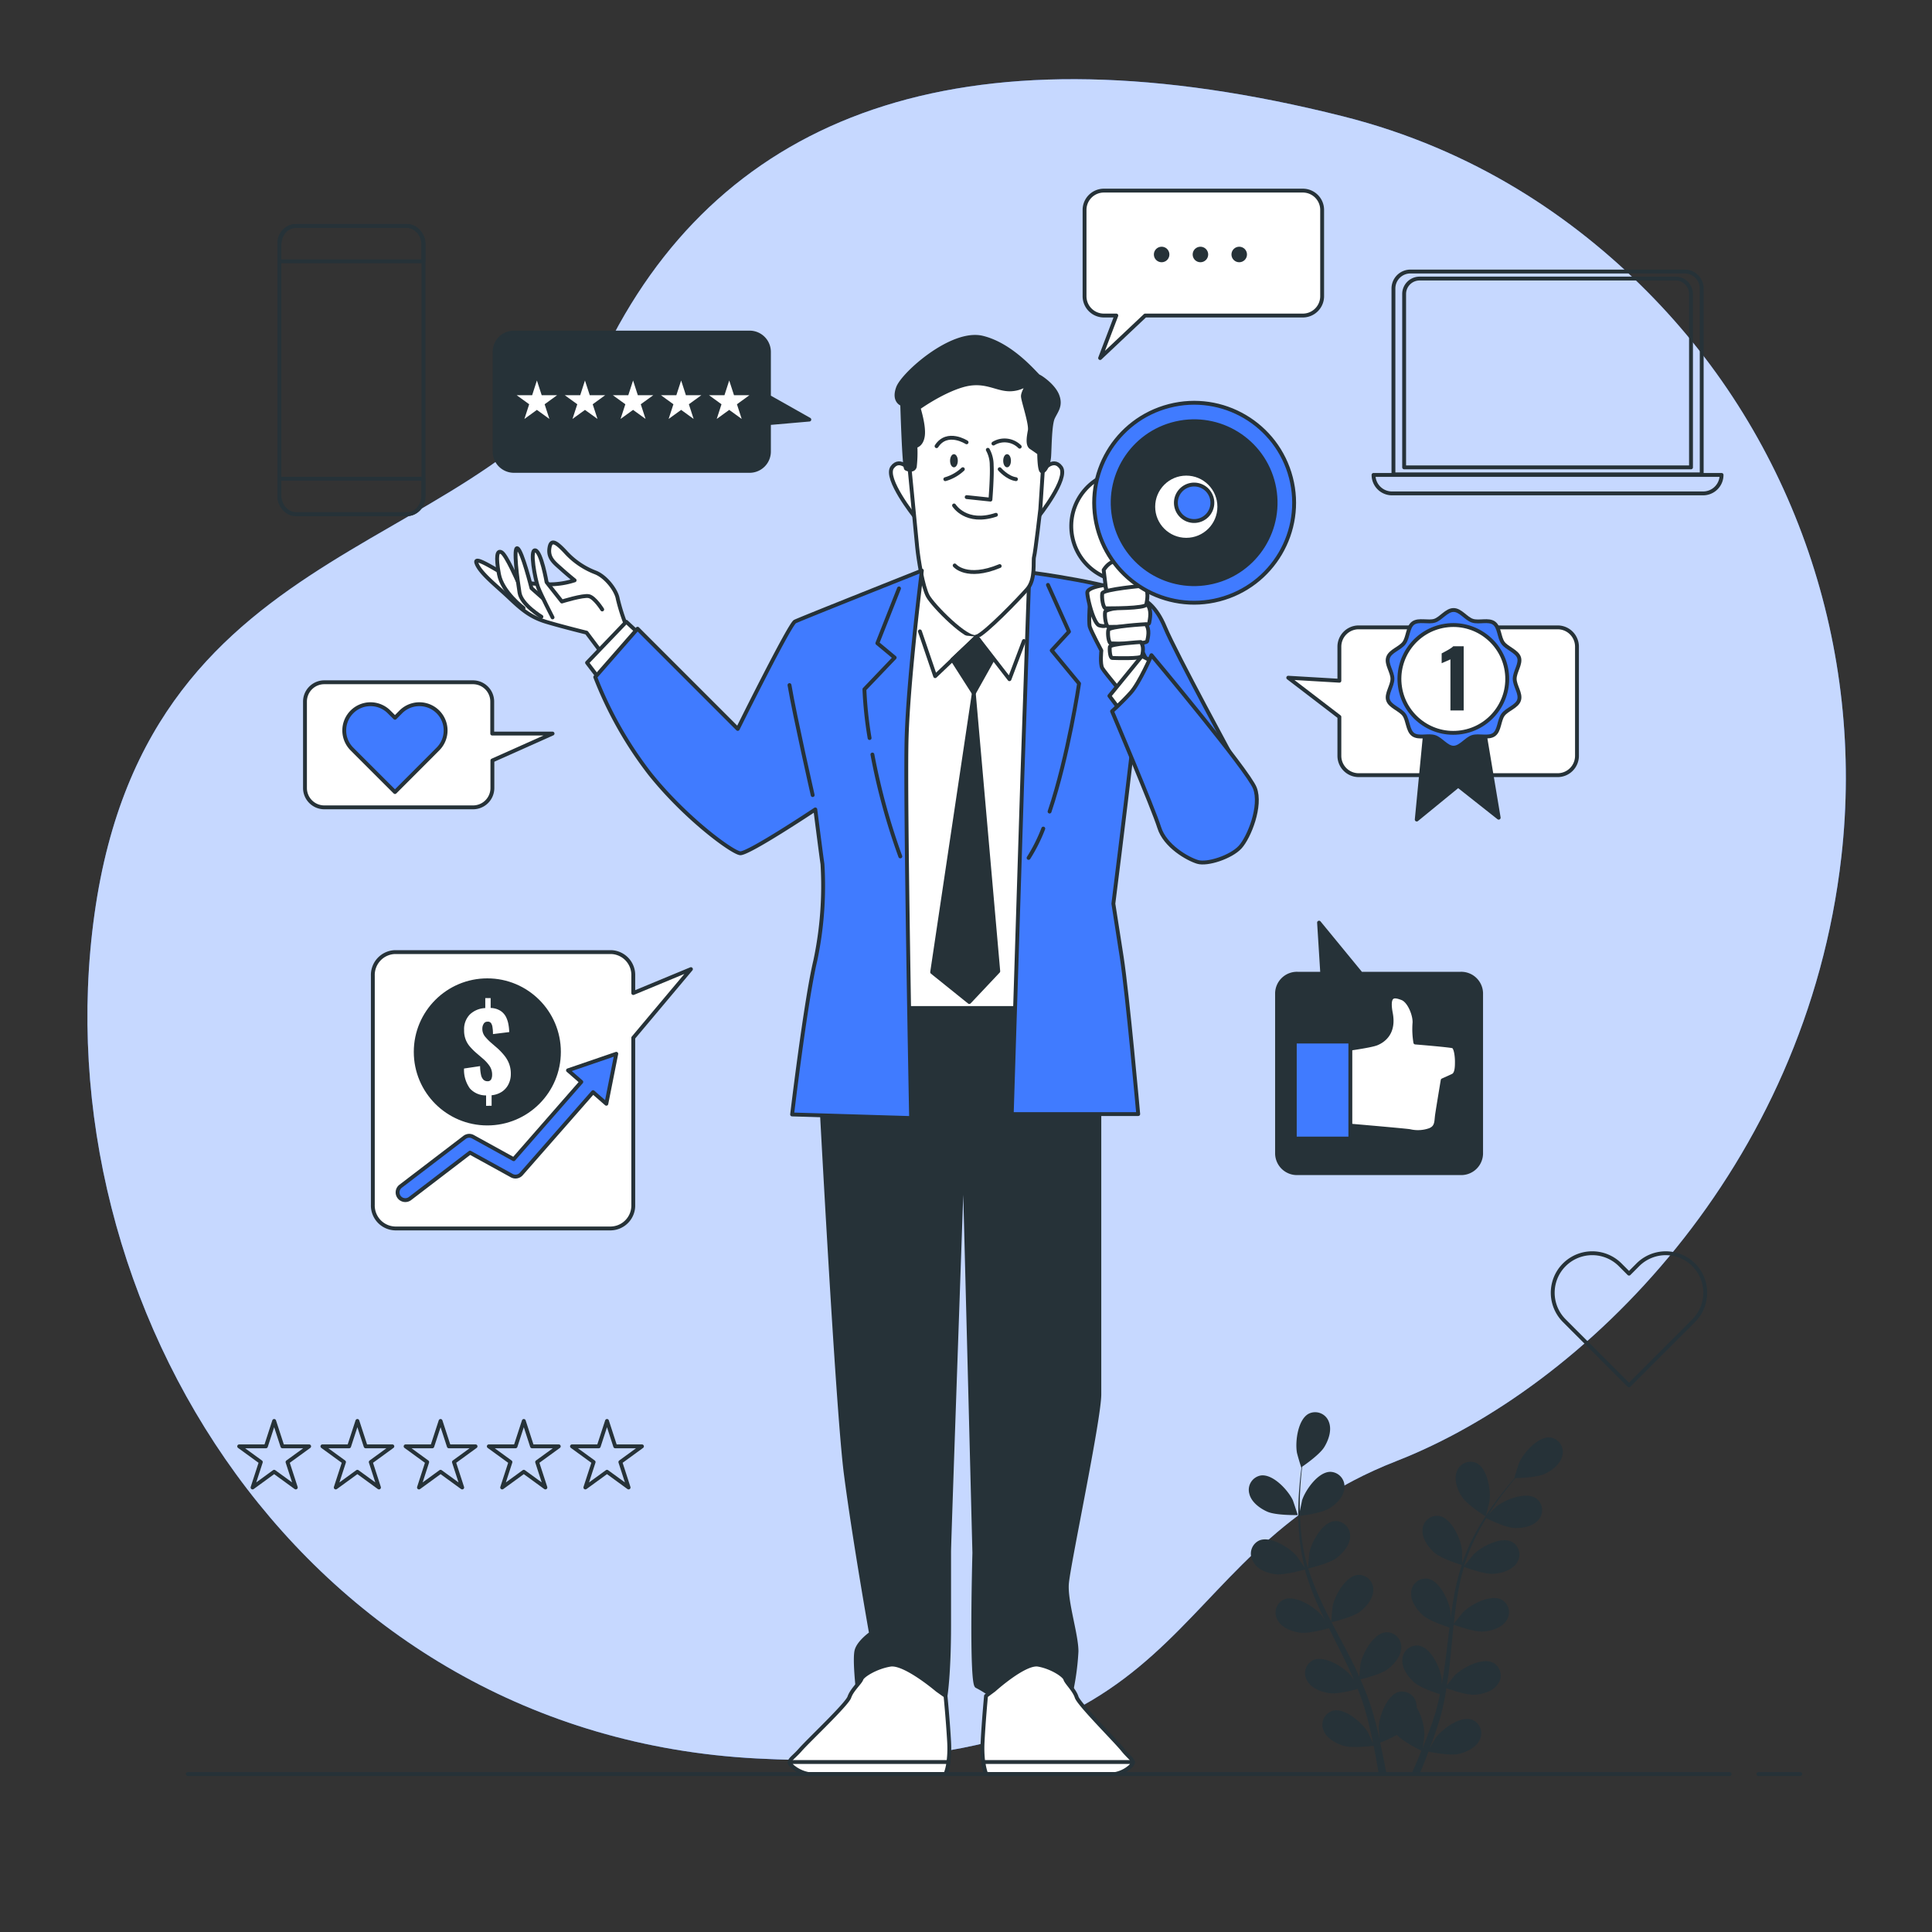 <svg xmlns="http://www.w3.org/2000/svg" viewBox="0 0 500 500"><rect x="0" y="0" width="500" height="500" fill="#333333" stroke="none"/><g id="freepik--background-simple--inject-12"><path d="M476.54,221.76c6.12-53.85-12.09-107.93-50.31-146.36-18.8-18.89-44.5-36.69-78.65-45.29C251.8,6,189.73,28.08,158.7,86.77S38.62,135.34,24.46,236.53,79.1,449,195.8,455.09s101.68-52,165.52-76.94C410.14,359.09,467.4,302.13,476.54,221.76Z" style="fill:#407bff"/><path d="M476.54,221.76c6.12-53.85-12.09-107.93-50.31-146.36-18.8-18.89-44.5-36.69-78.65-45.29C251.8,6,189.73,28.08,158.7,86.77S38.62,135.34,24.46,236.53,79.1,449,195.8,455.09s101.68-52,165.52-76.94C410.14,359.09,467.4,302.13,476.54,221.76Z" style="fill:#fff;opacity:.7"/></g><g id="freepik--Plant--inject-12"><path d="M328,391.23c2.29,1,7.87.87,7.87.87s-1.2-3.66-1.3-3.88c-1.23-2.56-5.1-6.79-8.25-6.37a3.77,3.77,0,0,0-3,4.72C323.83,388.75,326.07,390.38,328,391.23Z" style="fill:#263238"/><path d="M329.94,407.4c2.37.34,7.35-1.1,7.75-1.22a65.61,65.61,0,0,0,3,8.36c.68,1.59,1.42,3.16,2.19,4.73-.46-.66-.87-1.25-.94-1.33-1.86-2.15-6.71-5.2-9.64-4a3.77,3.77,0,0,0-1.66,5.35c1.08,2,3.67,2.94,5.77,3.24s6.4-.83,7.52-1.15c.3.6.59,1.2.9,1.8,1.44,2.87,2.89,5.73,4.23,8.58.47,1,.9,2,1.33,3-.4-.6-.75-1.09-.81-1.16-1.86-2.15-6.71-5.21-9.64-4a3.76,3.76,0,0,0-1.67,5.34c1.09,2,3.67,2.95,5.77,3.25s6-.73,7.33-1.1c.41,1.05.82,2.09,1.18,3.12.22.71.49,1.37.67,2.09s.4,1.42.59,2.12c.33,1.36.67,2.76,1,4.09.2.93.38,1.82.56,2.71-.46-1-1.39-3-1.49-3.11-1.51-2.4-5.85-6.16-8.93-5.38a3.78,3.78,0,0,0-2.46,5c.77,2.11,3.19,3.46,5.21,4.08,2.24.68,7.18.06,7.8,0,.3,1.47.57,2.91.81,4.28.17,1,.34,2,.49,2.91h2c-.19-1-.4-2.12-.62-3.26-.3-1.5-.64-3.1-1-4.74a40.09,40.09,0,0,0,4.35-2c1.63,1.76,5.8,3.82,6.34,4.09-.57,1.39-1.14,2.74-1.69,4-.29.67-.58,1.31-.86,1.94h2.1c.16-.4.33-.79.5-1.21.58-1.41,1.17-2.93,1.77-4.5.6.12,5.49,1.11,7.77.6,2.07-.47,4.58-1.64,5.5-3.68a3.77,3.77,0,0,0-2.07-5.21c-3-1-7.62,2.42-9.31,4.7-.1.14-1,1.72-1.57,2.73.24-.65.48-1.27.72-1.93.48-1.31.92-2.64,1.4-4.06q.32-1,.63-2.1c.22-.7.37-1.47.56-2.21.42-1.72.75-3.48,1-5.27,1.15.42,5.25,1.85,7.38,1.7s4.77-.93,6-2.81a3.75,3.75,0,0,0-1.26-5.45c-2.83-1.46-7.89,1.23-9.91,3.23-.12.12-1.41,1.72-2.09,2.62.17-1.08.34-2.15.47-3.24.4-3.16.69-6.36,1-9.55.09-1,.2-2,.3-2.93.41.15,5.25,1.95,7.63,1.78,2.11-.14,4.77-.92,6-2.8a3.76,3.76,0,0,0-1.26-5.46c-2.83-1.46-7.89,1.23-9.91,3.23-.15.15-2,2.46-2.43,3.07.23-2.15.47-4.29.8-6.39a67.56,67.56,0,0,1,1.83-8.4c.19.08,5.24,2,7.67,1.81,2.12-.15,4.78-.93,6-2.81a3.77,3.77,0,0,0-1.26-5.46c-2.83-1.45-7.9,1.23-9.91,3.24-.16.15-2.14,2.63-2.47,3.11.05-.16.08-.33.13-.49a48.37,48.37,0,0,1,3.33-8c.72-1.41,1.49-2.72,2.27-4,.9.45,5.05,2.46,7.26,2.55s4.85-.4,6.27-2.13a3.76,3.76,0,0,0-.66-5.56c-2.65-1.76-8,.35-10.2,2.12-.12.1-1.24,1.21-2,2,.36-.57.72-1.16,1.07-1.69,1.33-2,2.68-3.76,3.88-5.3.69-.87,1.33-1.64,1.94-2.36,1.11,0,5.61-.16,7.58-1.08s4.12-2.59,4.58-4.78a3.78,3.78,0,0,0-3.15-4.64c-3.16-.34-6.92,4-8.07,6.59-.1.23-1.26,3.91-1.2,3.91h.06c-.59.68-1.23,1.41-1.9,2.23-1.24,1.52-2.62,3.25-4,5.23a66.8,66.8,0,0,0-4.15,6.61,49.52,49.52,0,0,0-3.54,8l0,.11c0-.94,0-3.54-.05-3.74-.37-2.82-2.73-8.05-5.86-8.62a3.76,3.76,0,0,0-4.34,3.54c-.18,2.23,1.44,4.47,3,5.89,1.79,1.59,6.74,3.13,7.14,3.25a66,66,0,0,0-2.1,8.64c-.3,1.71-.55,3.43-.79,5.16,0-.81,0-1.53,0-1.63-.36-2.81-2.72-8-5.85-8.62a3.76,3.76,0,0,0-4.34,3.54c-.18,2.24,1.44,4.48,3,5.89s5.8,2.84,6.92,3.19c-.09.67-.17,1.33-.25,2-.39,3.2-.75,6.38-1.21,9.5-.16,1.1-.36,2.17-.55,3.25,0-.72,0-1.32,0-1.41-.36-2.82-2.72-8.05-5.85-8.62a3.76,3.76,0,0,0-4.34,3.54c-.19,2.23,1.44,4.47,3,5.89s5.39,2.69,6.72,3.12c-.24,1.1-.47,2.2-.74,3.25-.21.71-.35,1.41-.6,2.12s-.45,1.4-.67,2.09c-.48,1.31-1,2.67-1.46,3.94-.34.89-.68,1.72-1,2.57.17-1.09.46-3.24.47-3.42a14.72,14.72,0,0,0-2-7.11,4.64,4.64,0,0,0-.06-.83,3.75,3.75,0,0,0-4.6-3.19c-3.07.82-5,6.21-5.17,9,0,.16.1,2,.19,3.14-.15-.67-.29-1.32-.46-2-.32-1.36-.69-2.71-1.07-4.16-.21-.7-.42-1.4-.64-2.11s-.49-1.42-.74-2.14c-.61-1.67-1.3-3.32-2-5,1.19-.29,5.4-1.36,7.09-2.66s3.47-3.4,3.45-5.65a3.76,3.76,0,0,0-4.07-3.85c-3.16.34-5.9,5.38-6.48,8.16,0,.17-.22,2.22-.3,3.34-.45-1-.9-2-1.39-3-1.41-2.85-2.93-5.69-4.43-8.52-.46-.87-.91-1.74-1.36-2.61.42-.1,5.45-1.27,7.35-2.72,1.68-1.29,3.46-3.4,3.45-5.65a3.76,3.76,0,0,0-4.07-3.85c-3.16.34-5.9,5.38-6.48,8.16,0,.21-.31,3.15-.34,3.9-1-1.92-2-3.84-2.85-5.77a66.57,66.57,0,0,1-3.11-8c.2,0,5.46-1.24,7.4-2.73,1.68-1.29,3.47-3.4,3.45-5.64a3.78,3.78,0,0,0-4.07-3.86c-3.16.35-5.9,5.38-6.47,8.16-.05.22-.33,3.39-.34,4,0-.16-.12-.32-.17-.48a48.16,48.16,0,0,1-1.61-8.46c-.18-1.58-.26-3.1-.3-4.58,1-.12,5.57-.73,7.47-1.88s3.82-3,4-5.23a3.77,3.77,0,0,0-3.62-4.28c-3.18,0-6.46,4.7-7.34,7.4,0,.15-.36,1.7-.58,2.83,0-.67,0-1.36,0-2,0-2.41.16-4.61.31-6.56.09-1.11.2-2.11.31-3,.92-.63,4.6-3.23,5.73-5.09s2-4.42,1.18-6.51a3.77,3.77,0,0,0-5.18-2.13c-2.82,1.46-3.57,7.15-3.1,10,0,.24,1.11,4,1.16,3.92l.05,0c-.12.89-.25,1.86-.36,2.91-.19,2-.39,4.16-.45,6.57a67.31,67.31,0,0,0,.19,7.8,48.27,48.27,0,0,0,1.44,8.6l0,.1c-.5-.78-2-2.93-2.1-3.09-1.86-2.14-6.71-5.2-9.64-4a3.77,3.77,0,0,0-1.67,5.35C325.25,406.12,327.84,407.09,329.94,407.4Z" style="fill:#263238"/><path d="M384.48,392.45s1-3.71,1-3.95c.39-2.81-.51-8.48-3.37-9.86a3.76,3.76,0,0,0-5.12,2.27c-.77,2.11.2,4.69,1.36,6.48C379.75,389.48,384.48,392.45,384.48,392.45Z" style="fill:#263238"/></g><g id="freepik--Heart--inject-12"><path d="M438.32,341.79l-2.27,2.29-14.46,14.46-14.47-14.46-2.28-2.29a10.22,10.22,0,0,1,14.46-14.46l2.29,2.29,2.28-2.29a10.22,10.22,0,1,1,14.45,14.46Z" style="fill:none;stroke:#263238;stroke-linecap:round;stroke-linejoin:round"/></g><g id="freepik--Stars--inject-12"><polygon points="70.95 367.74 73.09 374.31 80.01 374.31 74.41 378.38 76.55 384.96 70.95 380.89 65.36 384.96 67.5 378.38 61.9 374.31 68.82 374.31 70.95 367.74" style="fill:none;stroke:#263238;stroke-linecap:round;stroke-linejoin:round"/><polygon points="92.49 367.74 94.63 374.31 101.54 374.31 95.95 378.38 98.08 384.96 92.49 380.89 86.89 384.96 89.03 378.38 83.44 374.31 90.35 374.31 92.49 367.74" style="fill:none;stroke:#263238;stroke-linecap:round;stroke-linejoin:round"/><polygon points="114.02 367.74 116.16 374.31 123.07 374.31 117.48 378.38 119.62 384.96 114.02 380.89 108.43 384.96 110.56 378.38 104.97 374.31 111.88 374.31 114.02 367.74" style="fill:none;stroke:#263238;stroke-linecap:round;stroke-linejoin:round"/><polygon points="135.56 367.74 137.69 374.31 144.61 374.31 139.01 378.38 141.15 384.96 135.56 380.89 129.96 384.96 132.1 378.38 126.5 374.31 133.42 374.31 135.56 367.74" style="fill:none;stroke:#263238;stroke-linecap:round;stroke-linejoin:round"/><polygon points="157.09 367.74 159.22 374.31 166.14 374.31 160.55 378.38 162.68 384.96 157.09 380.89 151.49 384.96 153.63 378.38 148.03 374.31 154.95 374.31 157.09 367.74" style="fill:none;stroke:#263238;stroke-linecap:round;stroke-linejoin:round"/></g><g id="freepik--device-2--inject-12"><path d="M365,70.27h71a4.4,4.4,0,0,1,4.4,4.4v48.1a0,0,0,0,1,0,0H360.62a0,0,0,0,1,0,0V74.67A4.4,4.4,0,0,1,365,70.27Z" style="fill:none;stroke:#263238;stroke-linecap:round;stroke-linejoin:round"/><path d="M367.39,72.09h66.24a4,4,0,0,1,4,4v44.86a0,0,0,0,1,0,0H363.39a0,0,0,0,1,0,0V76.09A4,4,0,0,1,367.39,72.09Z" style="fill:none;stroke:#263238;stroke-linecap:round;stroke-linejoin:round"/><path d="M355.47,122.91h90.07a4.78,4.78,0,0,1-4.77,4.78H360.25a4.78,4.78,0,0,1-4.78-4.78Z" style="fill:none;stroke:#263238;stroke-linecap:round;stroke-linejoin:round"/></g><g id="freepik--device-1--inject-12"><rect width="37.3" height="74.59" x="72.3" y="58.48" rx="4.34" style="fill:none;stroke:#263238;stroke-linecap:round;stroke-linejoin:round"/><path d="M72.3,123.91v4.15c0,2.77,1.85,5,4.14,5h29c2.29,0,4.14-2.24,4.14-5v-4.15Z" style="fill:none;stroke:#263238;stroke-linecap:round;stroke-linejoin:round"/><path d="M109.59,67.64V63.49c0-2.77-1.85-5-4.14-5h-29c-2.29,0-4.14,2.24-4.14,5v4.15Z" style="fill:none;stroke:#263238;stroke-linecap:round;stroke-linejoin:round"/></g><g id="freepik--speech-bubble-6--inject-12"><path d="M330.5,298.57V257a5.15,5.15,0,0,1,5.31-5h6.39l-.83-13.22L352.22,252H378a5.15,5.15,0,0,1,5.31,5v41.61a5.15,5.15,0,0,1-5.31,5H335.81A5.15,5.15,0,0,1,330.5,298.57Z" style="fill:#263238;stroke:#263238;stroke-linecap:round;stroke-linejoin:round"/><path d="M346.79,271.75s7.8-1,9.51-1.71,4.63-2.68,3.65-7.8,1-4.63,2.93-3.9,3.41,4.63,3.17,6.58a21.08,21.08,0,0,0,.24,4.88s9,.73,9.75,1,1,2.68,1,3.9,0,3.17-1,3.66-2.68,1.22-2.68,1.22-1.22,7.31-1.46,9,0,3.17-1.95,3.9a9.22,9.22,0,0,1-5.12.25c-1.71-.25-18.77-1.71-18.77-1.71Z" style="fill:#fff;stroke:#263238;stroke-linecap:round;stroke-linejoin:round"/><rect width="14.38" height="25.11" x="335.09" y="269.55" style="fill:#407bff;stroke:#263238;stroke-linecap:round;stroke-linejoin:round"/></g><g id="freepik--speech-bubble-5--inject-12"><path d="M403.12,162.36H351.63a5,5,0,0,0-5,5v8.81l-13.23-.78,13.23,10.14v10.08a5,5,0,0,0,5,5h51.49a5,5,0,0,0,5-5V167.32A5,5,0,0,0,403.12,162.36Z" style="fill:#fff;stroke:#263238;stroke-linecap:round;stroke-linejoin:round"/><polygon points="368.84 189.44 366.65 212.1 377.37 203.33 387.86 211.62 383.95 188.22 368.84 189.44" style="fill:#263238;stroke:#263238;stroke-linecap:round;stroke-linejoin:round"/><path d="M392,175.68c0-1.81,1.66-3.87,1.13-5.5s-3.12-2.38-4.15-3.79-.9-4.08-2.32-5.12-3.89-.08-5.59-.63-3.07-2.77-4.89-2.77-3.25,2.24-4.89,2.77-4.17-.4-5.58.63-1.29,3.69-2.33,5.12-3.6,2.09-4.15,3.79,1.13,3.69,1.13,5.5-1.66,3.87-1.13,5.51,3.13,2.38,4.15,3.79.9,4.08,2.33,5.12,3.89.08,5.58.63,3.08,2.77,4.89,2.77,3.25-2.24,4.89-2.77,4.17.4,5.59-.63,1.28-3.69,2.32-5.12,3.6-2.09,4.15-3.79S392,177.5,392,175.68Z" style="fill:#407bff;stroke:#263238;stroke-linecap:round;stroke-linejoin:round"/><circle cx="376.13" cy="175.68" r="13.95" transform="translate(-21.97 57.97) rotate(-8.56)" style="fill:#fff;stroke:#263238;stroke-linecap:round;stroke-linejoin:round"/><path d="M375.37,183.87V170.64l-.51.24-.6.26-.62.26-.54.24V169.1l.63-.34c.28-.14.57-.3.89-.48s.6-.36.88-.54a4.12,4.12,0,0,0,.61-.49h2.69v16.62Z" style="fill:#263238"/></g><g id="freepik--speech-bubble-4--inject-12"><path d="M337.17,49.33H285.68a5,5,0,0,0-5,5V76.66a5,5,0,0,0,5,5h3.22l-4.19,11,11.66-11h40.8a5,5,0,0,0,5-5V54.29A5,5,0,0,0,337.17,49.33Z" style="fill:#fff;stroke:#263238;stroke-linecap:round;stroke-linejoin:round"/><circle cx="300.63" cy="65.86" r="2.01" style="fill:#263238"/><circle cx="310.67" cy="65.86" r="2.01" style="fill:#263238"/><circle cx="320.71" cy="65.86" r="2.01" style="fill:#263238"/></g><g id="freepik--speech-bubble-3--inject-12"><path d="M209.45,108.59,199,102.69V91.07a5,5,0,0,0-5-5h-61a5,5,0,0,0-5,5v25.79a5,5,0,0,0,5,5h61a5,5,0,0,0,5-5V109.5Z" style="fill:#263238;stroke:#263238;stroke-linecap:round;stroke-linejoin:round"/><polygon points="138.95 98.47 140.19 102.28 144.18 102.28 140.95 104.62 142.18 108.42 138.95 106.08 135.72 108.42 136.95 104.62 133.72 102.28 137.72 102.28 138.95 98.47" style="fill:#fff"/><polygon points="151.39 98.47 152.63 102.28 156.62 102.28 153.39 104.62 154.63 108.42 151.39 106.08 148.16 108.42 149.4 104.62 146.16 102.28 150.16 102.28 151.39 98.47" style="fill:#fff"/><polygon points="163.84 98.47 165.07 102.28 169.07 102.28 165.83 104.62 167.07 108.42 163.84 106.08 160.6 108.42 161.84 104.62 158.6 102.28 162.6 102.28 163.84 98.47" style="fill:#fff"/><polygon points="176.28 98.47 177.51 102.28 181.51 102.28 178.28 104.62 179.51 108.42 176.28 106.08 173.04 108.42 174.28 104.62 171.05 102.28 175.04 102.28 176.28 98.47" style="fill:#fff"/><polygon points="188.72 98.47 189.96 102.28 193.95 102.28 190.72 104.62 191.95 108.42 188.72 106.08 185.49 108.42 186.72 104.62 183.49 102.28 187.49 102.28 188.72 98.47" style="fill:#fff"/></g><g id="freepik--speech-bubble-2--inject-12"><path d="M143,189.85H127.39v-8.28a5,5,0,0,0-5-5H83.93a5,5,0,0,0-5,5v22.37a5,5,0,0,0,5,5h38.5a5,5,0,0,0,5-5v-7.13Z" style="fill:#fff;stroke:#263238;stroke-linecap:round;stroke-linejoin:round"/><path d="M113.34,193.84l-1.52,1.53-9.6,9.61-9.62-9.61-1.52-1.53a6.79,6.79,0,0,1,9.61-9.6l1.53,1.52,1.51-1.52a6.79,6.79,0,0,1,9.61,9.6Z" style="fill:#407bff;stroke:#263238;stroke-linecap:round;stroke-linejoin:round"/></g><g id="freepik--speech-bubble-1--inject-12"><path d="M102.22,246.4h55.94a5.93,5.93,0,0,1,5.73,6.13V257l14.92-6.19-14.92,17.77v43.21a5.94,5.94,0,0,1-5.73,6.13H102.22a5.94,5.94,0,0,1-5.73-6.13V252.53A5.93,5.93,0,0,1,102.22,246.4Z" style="fill:#fff;stroke:#263238;stroke-linecap:round;stroke-linejoin:round"/><circle cx="126.12" cy="272.23" r="18.53" style="fill:#263238;stroke:#263238;stroke-linecap:round;stroke-linejoin:round"/><path d="M125.8,286.19v-2.7a5.51,5.51,0,0,1-4.2-1.81,8.26,8.26,0,0,1-1.51-5.15l4.16-.62a11,11,0,0,0,.24,2.28,2.48,2.48,0,0,0,.64,1.25,1.44,1.44,0,0,0,1,.38,1,1,0,0,0,1-.51,2.57,2.57,0,0,0,.23-1.09,4,4,0,0,0-.63-2.3A9.78,9.78,0,0,0,125,274l-1.93-1.66a16.14,16.14,0,0,1-1.48-1.51,6.17,6.17,0,0,1-1.07-1.79,6.39,6.39,0,0,1-.41-2.44,5.44,5.44,0,0,1,1.48-4.05,6.11,6.11,0,0,1,4-1.66v-2.58h1.39v2.55a5,5,0,0,1,2.53.73,4.2,4.2,0,0,1,1.43,1.57,7.26,7.26,0,0,1,.65,2,12.78,12.78,0,0,1,.2,1.94l-4.21.52q0-1-.12-1.71a2.54,2.54,0,0,0-.38-1.13,1,1,0,0,0-.92-.37,1.08,1.08,0,0,0-1,.57,2.26,2.26,0,0,0-.33,1.14,3.16,3.16,0,0,0,.67,2.11,13.78,13.78,0,0,0,1.45,1.51l1.85,1.6a16.88,16.88,0,0,1,1.7,1.8,7.87,7.87,0,0,1,1.24,2.12,7.26,7.26,0,0,1,.46,2.69,5.82,5.82,0,0,1-.6,2.64,5,5,0,0,1-1.71,1.95,5.89,5.89,0,0,1-2.66.91v2.72Z" style="fill:#fff"/><path d="M159.49,272.72,147,277l3.44,3-17.5,20-10.54-5.81a2,2,0,0,0-2.18.17L103.68,307a2,2,0,0,0,2.43,3.18l15.53-11.88,10.8,5.95a2,2,0,0,0,2.47-.43l18.57-21.17,3.44,3Z" style="fill:#407bff;stroke:#263238;stroke-linecap:round;stroke-linejoin:round"/></g><g id="freepik--Character--inject-12"><path d="M212.36,281.55s4.35,83,6.53,99.82,6.53,41.36,6.53,41.36-3.11,2.18-3.73,4.36.31,10.26.31,10.26l22.7,1.55s.93-5.59.93-18.35v-19c0-2.48,3.74-108.84,3.74-108.84l2.79,109.16s-.93,33.89.63,34.51a27.28,27.28,0,0,1,4.35,2.8l19.9-.62a65.18,65.18,0,0,0,1.56-11.19c0-4.36-2.8-12.75-2.49-17.42s8.4-42.6,8.4-49.13V259.15H213Z" style="fill:#263238;stroke:#263238;stroke-linecap:round;stroke-linejoin:round"/><path d="M242.52,437.35s-8.39-7.15-12.12-6.53-7.16,2.8-7.47,3.73-2.49,2.8-3.11,4.66-10.57,11.2-12.75,13.69-3.73,2.8-1.86,4.35a9,9,0,0,0,4,1.87H244.7s1.25-2.8.93-8.4-.93-11.82-.93-11.82Z" style="fill:#fff;stroke:#263238;stroke-linecap:round;stroke-linejoin:round"/><path d="M204.38,456c0,.36.22.73.83,1.24a9,9,0,0,0,4,1.87H244.7a12.85,12.85,0,0,0,.75-3.11Z" style="fill:#fff;stroke:#263238;stroke-linecap:round;stroke-linejoin:round"/><path d="M257.27,437.35s7.91-7.15,11.43-6.53,6.74,2.8,7,3.73,2.34,2.8,2.93,4.66,10,11.2,12,13.69,3.52,2.8,1.76,4.35a8.23,8.23,0,0,1-3.81,1.87h-33.4s-1.17-2.8-.88-8.4.88-11.82.88-11.82Z" style="fill:#fff;stroke:#263238;stroke-linecap:round;stroke-linejoin:round"/><path d="M293.21,456c0,.36-.21.73-.78,1.24a8.23,8.23,0,0,1-3.81,1.87h-33.4a13.8,13.8,0,0,1-.71-3.11Z" style="fill:#fff;stroke:#263238;stroke-linecap:round;stroke-linejoin:round"/><path d="M238.57,147.67l-9,7.64,1.62,105.56h38.89s1.85-107.88,1.16-109.5-4.86-3.24-4.86-3.24Z" style="fill:#fff;stroke:#263238;stroke-linecap:round;stroke-linejoin:round"/><path d="M304.53,193.66,320,197.94s-15.67-28.74-18.52-35.63c-2.23-5.38-5-7-6.15-7.43-5.93-3.83-28.94-6.75-28.94-6.75l-1.8,52.71-2.75,87.48h32.73s-2.76-30.89-4.28-40.68l-2.15-13.77s2.65-21,5-41.11Z" style="fill:#407bff;stroke:#263238;stroke-linecap:round;stroke-linejoin:round"/><path d="M270,214.44a42.42,42.42,0,0,1-3.8,7.58" style="fill:none;stroke:#263238;stroke-linecap:round;stroke-linejoin:round"/><path d="M271.21,151.37l5.44,12.11-4.47,4.85,7.08,8.57s-2.76,18.67-7.63,33.13" style="fill:none;stroke:#263238;stroke-linecap:round;stroke-linejoin:round"/><path d="M235.91,122.07s-2.91-4-5-1.13,5.82,12.78,5.82,12.78Z" style="fill:#fff;stroke:#263238;stroke-linecap:round;stroke-linejoin:round"/><path d="M269.56,122.07s2.91-4,5-1.13-5.82,12.78-5.82,12.78Z" style="fill:#fff;stroke:#263238;stroke-linecap:round;stroke-linejoin:round"/><path d="M235.26,119.81s1.78,18.6,2.11,21.84,1.45,10.19,2.75,12.61,10.19,11.49,12.61,10.52,10.84-9.71,13.11-12.3,1.45-7.28,1.78-8.41,1.61-12.29,1.61-12.29L270,120s.33-1.13-.16-8.41-.48-10.52-1.29-12.3-2.91-2.75-6.64-3.72-12.61-.8-18.11,1.95-8.25,6.63-8.41,8.08S235.26,119.81,235.26,119.81Z" style="fill:#fff;stroke:#263238;stroke-linecap:round;stroke-linejoin:round"/><path d="M250.15,114.47s-5-3.24-7.77,1" style="fill:none;stroke:#263238;stroke-linecap:round;stroke-linejoin:round"/><path d="M257.1,114.79a5.55,5.55,0,0,1,6.8.81" style="fill:none;stroke:#263238;stroke-linecap:round;stroke-linejoin:round"/><path d="M255.65,116.41a8.23,8.23,0,0,1,1,4c.16,2.91-.33,8.89-.33,8.89l-6.14-.65" style="fill:none;stroke:#263238;stroke-linecap:round;stroke-linejoin:round"/><path d="M246.91,130.81s3.07,5,10.84,2.42" style="fill:none;stroke:#263238;stroke-linecap:round;stroke-linejoin:round"/><path d="M247.88,119.24c0,.94-.43,1.7-1,1.7s-1-.76-1-1.7.44-1.7,1-1.7S247.88,118.3,247.88,119.24Z" style="fill:#263238"/><path d="M261.63,119.24c0,.94-.43,1.7-1,1.7s-1-.76-1-1.7.43-1.7,1-1.7S261.63,118.3,261.63,119.24Z" style="fill:#263238"/><path d="M249.18,121.43a11,11,0,0,1-4.53,2.58" style="fill:none;stroke:#263238;stroke-linecap:round;stroke-linejoin:round"/><path d="M258.72,121.43s1.94,2.26,4.21,2.58" style="fill:none;stroke:#263238;stroke-linecap:round;stroke-linejoin:round"/><path d="M247.07,146.34s3.08,3.72,11.65.16" style="fill:none;stroke:#263238;stroke-linecap:round;stroke-linejoin:round"/><path d="M233.49,104.6s.48,16.34,1,16.66,1.94.65,2.26-.48a32.47,32.47,0,0,0,.16-5.34s1.62-.16,1.94-2.75-1.13-7.12-1.13-7.12,5.82-4.2,11.32-5.82,8.42.81,11.81,1a8,8,0,0,0,5.5-1.78s-1.62,2.43-1.62,3.56,2.11,7.12,1.78,8.9-.64,3.72.33,4.36,2.1,1.46,2.1,1.46,0,4.37.65,4.69,1.78-1.45,1.94-3.88.16-8.25,1-10,2.1-3.07,1.13-5.66-4.37-4.85-4.85-5-6.63-8.08-14.56-10-20.54,9.39-21.84,12.95S233.49,104.6,233.49,104.6Z" style="fill:#263238;stroke:#263238;stroke-linecap:round;stroke-linejoin:round"/><path d="M162.11,162a49.45,49.45,0,0,1-2.23-7c-.35-2.23-3.1-5.84-5.84-6.87a20.16,20.16,0,0,1-7.73-5.33c-2.41-2.57-3.78-3.43-4.13-.86s1.38,3.78,3.1,5.33,3.43,2.92,3.43,2.92a21.26,21.26,0,0,1-5.32,1,34,34,0,0,1-9.45-.86c-2.58-.69-11.51-7.21-10.65-4.64s5.15,5.84,8.59,9.11,5.67,5,9.62,6.18,10.3,2.75,10.3,2.75l3.61,4.81Z" style="fill:#fff;stroke:#263238;stroke-linecap:round;stroke-linejoin:round"/><path d="M135.49,157.37s-5.5-4.12-6.36-8.76-.51-6.35.69-5.67,4.12,7.39,4.12,7.39l5.15,5.67" style="fill:#fff;stroke:#263238;stroke-linecap:round;stroke-linejoin:round"/><path d="M140.12,159.61s-5.15-3.1-5.66-6.19-1.72-12.19-.52-11.51,3.61,10.31,3.61,10.31l2.92,2.58" style="fill:#fff;stroke:#263238;stroke-linecap:round;stroke-linejoin:round"/><path d="M143,159.78s-3.09-6-3.78-7.9-2.23-9.79-.68-9.45,2.92,8.24,2.92,8.24l3.95,5s5.49-1.72,7-1.38,3.44,3.44,3.44,3.44" style="fill:#fff;stroke:#263238;stroke-linecap:round;stroke-linejoin:round"/><polygon points="166.19 164.73 162.08 160.92 151.93 171.51 154.91 175.42 166.19 164.73" style="fill:#fff;stroke:#263238;stroke-linecap:round;stroke-linejoin:round"/><path d="M238.57,147.67s-3.48,27.54-3.94,43.29,1.16,98.39,1.16,98.39L205,288.42s3.47-29.17,6-39.82a93.18,93.18,0,0,0,1.85-25c-.23-1.39-1.85-14.12-1.85-14.12s-17.37,11.57-19.45,11.34-14.12-9-23.38-20.6a99.64,99.64,0,0,1-14.12-25L165,162.71l25.93,25.93s13.42-27.08,14.81-27.78S238.57,147.67,238.57,147.67Z" style="fill:#407bff;stroke:#263238;stroke-linecap:round;stroke-linejoin:round"/><path d="M225.78,195.27A167.72,167.72,0,0,0,233,221.64" style="fill:none;stroke:#263238;stroke-linecap:round;stroke-linejoin:round"/><path d="M232.66,152.29l-5.6,14.17,4.48,3.73-7.83,8.2A101.87,101.87,0,0,0,225.05,191" style="fill:none;stroke:#263238;stroke-linecap:round;stroke-linejoin:round"/><path d="M210.32,205.77s-4.63-20.37-6-28.47" style="fill:#fff;stroke:#263238;stroke-linecap:round;stroke-linejoin:round"/><polyline points="238.07 163.4 242.02 174.99 252.74 164.78 261.25 175.78 264.98 165.89" style="fill:#fff;stroke:#263238;stroke-linecap:round;stroke-linejoin:round"/><polygon points="256.86 170.77 252.02 179.41 246.46 170.71 252.74 164.78 256.86 170.77" style="fill:#263238;stroke:#263238;stroke-linecap:round;stroke-linejoin:round"/><polygon points="252.02 179.41 241.24 251.59 250.85 259.32 258.35 251.36 252.02 179.41" style="fill:#263238;stroke:#263238;stroke-linecap:round;stroke-linejoin:round"/><circle cx="291.54" cy="136.21" r="14.3" transform="translate(-23.59 71.08) rotate(-13.37)" style="fill:#fff;stroke:#263238;stroke-linecap:round;stroke-linejoin:round"/><path d="M282.15,154.58s-.49,6.4-.12,7.63,3,6.15,3,6.15-.37,3.45.24,4.56,6.52,8.12,6.52,8.12l7-6.16L294.82,167l-.12-10.21S287,150.16,282.15,154.58Z" style="fill:#fff;stroke:#263238;stroke-linecap:round;stroke-linejoin:round"/><path d="M285.63,147.52l2.16,17.75a3.48,3.48,0,0,0,3.84,3h0a3.48,3.48,0,0,0,3.09-3.58l-.62-18.13S288.76,142.55,285.63,147.52Z" style="fill:#fff;stroke:#263238;stroke-linecap:round;stroke-linejoin:round"/><path d="M286,151.39s-4.6.55-4.6,2,1.65,8.1,3.12,8.47,2.58.37,2.58-2.58A48.66,48.66,0,0,0,286,151.39Z" style="fill:#fff;stroke:#263238;stroke-linecap:round;stroke-linejoin:round"/><path d="M296.86,156.36s-10.68.92-10.86,2,.18,3.87.92,3.87,10.3.07,10.49-1S298.15,157.83,296.86,156.36Z" style="fill:#fff;stroke:#263238;stroke-linecap:round;stroke-linejoin:round"/><path d="M296.53,161.54s-9.51.53-9.71,1.51.06,3.44.72,3.46,9.15.34,9.35-.59S297.64,162.88,296.53,161.54Z" style="fill:#fff;stroke:#263238;stroke-linecap:round;stroke-linejoin:round"/><path d="M295.23,166.16s-7.88.44-8,1.25.05,2.85.6,2.87,7.57.28,7.73-.49S296.15,167.27,295.23,166.16Z" style="fill:#fff;stroke:#263238;stroke-linecap:round;stroke-linejoin:round"/><path d="M296.12,151.57s-10.68.92-10.86,2,.18,3.86.92,3.86,10.3.08,10.49-1S297.41,153,296.12,151.57Z" style="fill:#fff;stroke:#263238;stroke-linecap:round;stroke-linejoin:round"/><polygon points="298.62 171.38 295.52 169.79 287.11 180.1 290.56 184.7 298.62 171.38" style="fill:#fff;stroke:#263238;stroke-linecap:round;stroke-linejoin:round"/><path d="M298,169.56s-3.06,7.13-5.35,9.68-4.85,4.84-4.85,4.84S298.5,209.31,300,214.15s7.39,8.15,9.94,8.91,8.66-1.27,11-3.82,5.6-10.7,3.82-15.28S298,169.56,298,169.56Z" style="fill:#407bff;stroke:#263238;stroke-linecap:round;stroke-linejoin:round"/><circle cx="309.04" cy="130.13" r="25.87" transform="translate(-22.74 81.56) rotate(-14.51)" style="fill:#407bff;stroke:#263238;stroke-linecap:round;stroke-linejoin:round"/><circle cx="309.04" cy="130.13" r="21.08" transform="translate(-21.37 72.94) rotate(-13.02)" style="fill:#263238;stroke:#263238;stroke-linecap:round;stroke-linejoin:round"/><circle cx="307.01" cy="131.14" r="8.55" style="fill:#fff;stroke:#263238;stroke-linecap:round;stroke-linejoin:round"/><path d="M313.76,130.13a4.72,4.72,0,1,0-4.72,4.71A4.72,4.72,0,0,0,313.76,130.13Z" style="fill:#407bff;stroke:#263238;stroke-linecap:round;stroke-linejoin:round"/></g><g id="freepik--Floor--inject-12"><line x1="455.07" x2="465.91" y1="459.12" y2="459.12" style="fill:none;stroke:#263238;stroke-linecap:round;stroke-linejoin:round"/><line x1="48.6" x2="447.63" y1="459.12" y2="459.12" style="fill:none;stroke:#263238;stroke-linecap:round;stroke-linejoin:round"/></g></svg>